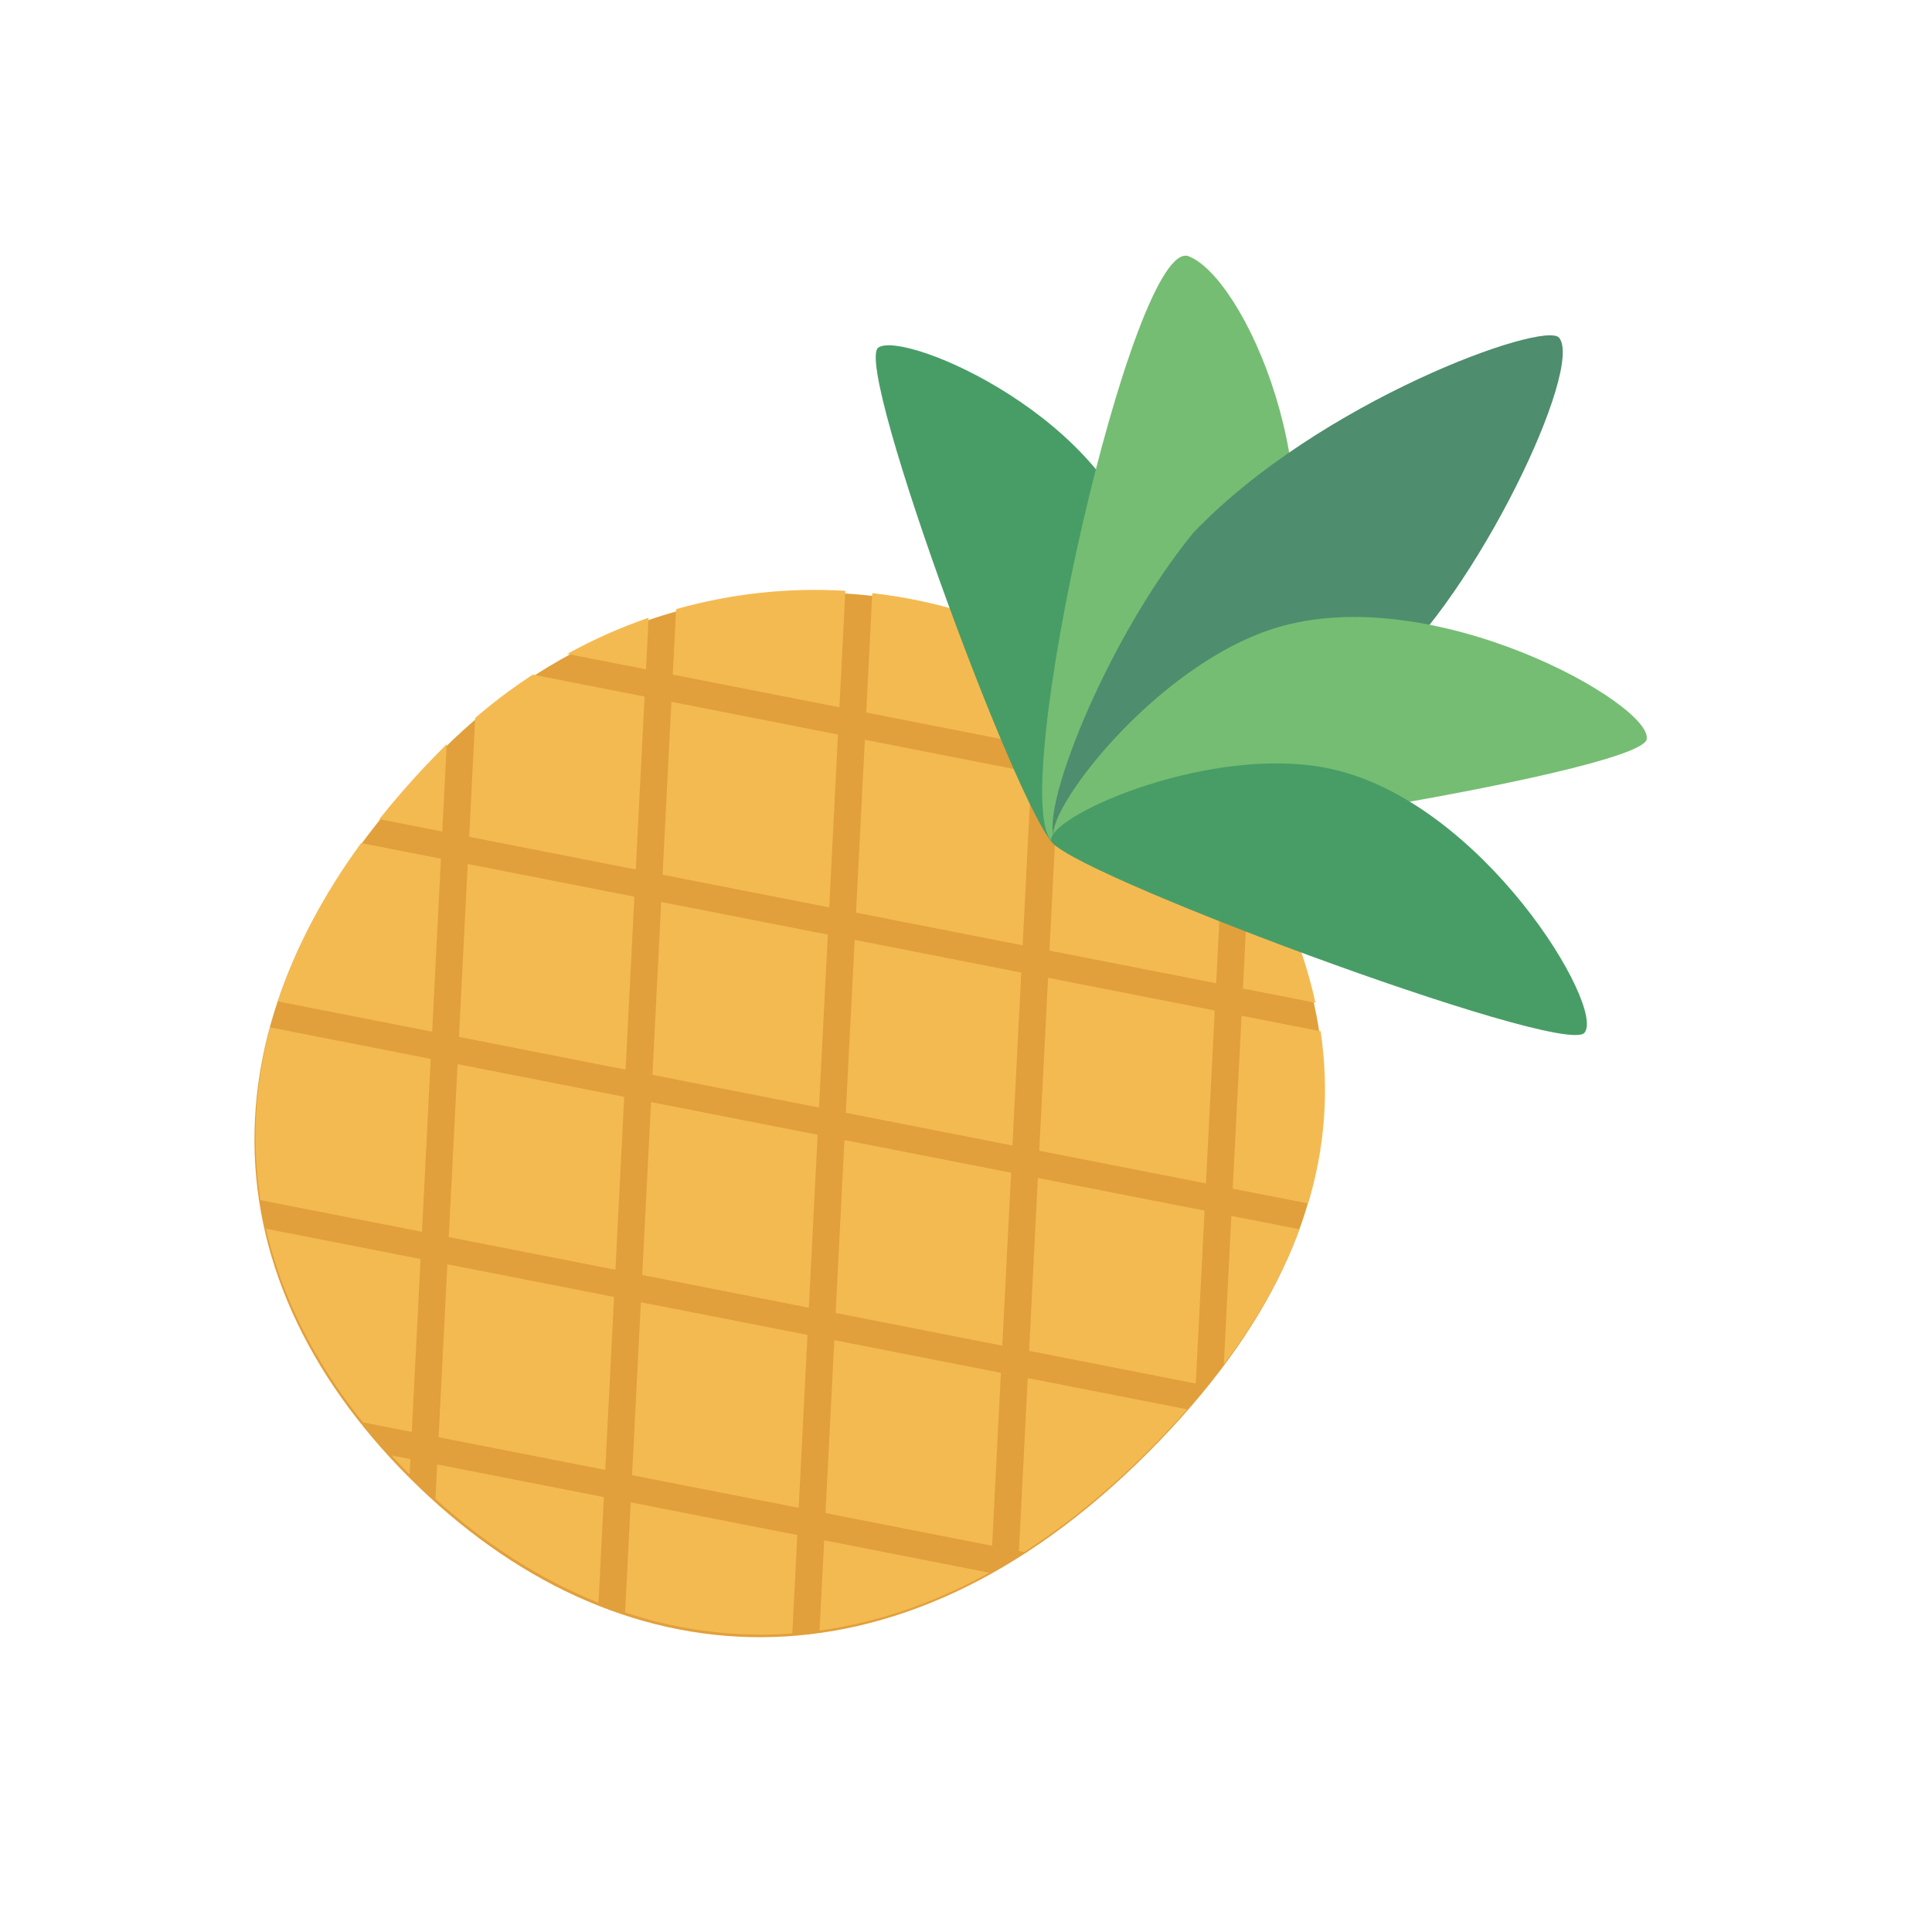 <svg width="50" height="50" viewBox="0 0 50 50" fill="none" xmlns="http://www.w3.org/2000/svg">
<path d="M29.688 37.617C23.181 44.124 15.93 43.579 10.593 38.242C5.256 32.905 4.96 25.903 11.466 19.396C16.96 13.902 25.35 14.06 30.687 19.396C35.054 25.137 36.194 31.111 29.688 37.617Z" fill="#E1A03B"/>
<path fill-rule="evenodd" clip-rule="evenodd" d="M33.854 31.145C34.066 30.441 34.198 29.742 34.256 29.048C34.322 28.255 34.293 27.469 34.178 26.689L32.131 26.288L31.903 30.763L33.854 31.145ZM33.631 31.813L31.868 31.468L31.673 35.31C32.56 34.128 33.204 32.963 33.631 31.813ZM31.21 30.627L31.437 26.152L27.124 25.306L26.896 29.781L31.21 30.627ZM26.86 30.486L31.174 31.331L30.946 35.806L26.633 34.96L26.86 30.486ZM26.598 35.665L30.724 36.474C30.41 36.831 30.073 37.189 29.714 37.549C29.396 37.866 29.077 38.167 28.757 38.451C28.543 38.64 28.328 38.822 28.113 38.997L27.921 39.152L27.739 39.294C27.606 39.397 27.473 39.497 27.339 39.594C27.186 39.705 27.034 39.812 26.882 39.916C26.765 39.996 26.648 40.073 26.531 40.149L26.504 40.166L26.37 40.14L26.598 35.665ZM25.676 40.004L25.903 35.529L21.592 34.683L21.364 39.158L25.676 40.004ZM20.67 39.022L20.897 34.547L16.586 33.702L16.358 38.177L20.67 39.022ZM16.322 38.881L20.634 39.727L20.505 42.273C19.517 42.346 18.54 42.285 17.583 42.098C17.3 42.043 17.018 41.977 16.739 41.9C16.552 41.848 16.364 41.791 16.178 41.729L16.322 38.881ZM15.664 38.041L15.892 33.565L11.578 32.72L11.351 37.195L15.664 38.041ZM11.314 37.899L15.628 38.745L15.489 41.478C14.003 40.884 12.584 39.978 11.27 38.792L11.314 37.899ZM10.656 37.058L10.884 32.584L6.883 31.799C7.286 33.555 8.137 35.241 9.394 36.811L10.656 37.058ZM10.133 37.667L10.62 37.763L10.601 38.156C10.439 37.994 10.284 37.831 10.133 37.667ZM21.329 39.863L25.604 40.702C24.14 41.508 22.665 41.998 21.21 42.199L21.329 39.863ZM26.167 30.35L25.939 34.825L21.627 33.979L21.854 29.504L26.167 30.35ZM21.16 29.368L20.933 33.843L16.621 32.997L16.849 28.522L21.16 29.368ZM16.154 28.386L15.927 32.861L11.614 32.015L11.842 27.54L16.154 28.386ZM11.147 27.404L10.92 31.879L6.74 31.059C6.595 30.128 6.573 29.181 6.682 28.223C6.742 27.681 6.845 27.136 6.99 26.589L11.147 27.404ZM26.202 29.645L21.89 28.799L22.118 24.324L26.43 25.17L26.202 29.645ZM16.885 27.817L21.196 28.663L21.424 24.188L17.112 23.343L16.885 27.817ZM16.19 27.681L11.878 26.835L12.105 22.36L16.418 23.206L16.19 27.681ZM11.184 26.7L11.411 22.224L9.345 21.819C8.351 23.182 7.639 24.554 7.19 25.916L11.184 26.7ZM32.36 21.78C33.156 23.153 33.736 24.543 34.043 25.951L32.167 25.583L32.36 21.78ZM31.701 20.972L31.474 25.447L27.16 24.601L27.388 20.127L31.701 20.972ZM26.693 19.991L26.466 24.465L22.154 23.619L22.382 19.145L26.693 19.991ZM21.687 19.009L21.46 23.483L17.148 22.638L17.376 18.163L21.687 19.009ZM16.682 18.027L16.454 22.502L12.142 21.656L12.298 18.58C12.573 18.343 12.854 18.119 13.14 17.908C13.353 17.752 13.569 17.602 13.787 17.459L16.682 18.027ZM11.561 19.258L11.446 21.52L9.816 21.2C10.01 20.956 10.213 20.712 10.425 20.469C10.758 20.087 11.113 19.706 11.492 19.328L11.561 19.258ZM31.343 20.19C31.142 19.902 30.931 19.615 30.713 19.328C29.747 18.362 28.681 17.565 27.55 16.942L27.424 19.422L31.343 20.19ZM26.729 19.286L26.866 16.589C26.361 16.347 25.846 16.137 25.322 15.961C24.855 15.804 24.382 15.674 23.904 15.57C23.694 15.524 23.484 15.484 23.273 15.448C23.042 15.409 22.808 15.377 22.575 15.35L22.418 18.44L26.729 19.286ZM21.724 18.304L21.877 15.29C20.411 15.202 18.933 15.359 17.498 15.764L17.412 17.459L21.724 18.304ZM16.718 17.322L16.785 15.987C16.066 16.235 15.362 16.546 14.68 16.923L16.718 17.322Z" fill="#F4BA52"/>
<path d="M27.371 21.906C26.665 21.883 22.049 9.455 22.733 8.994C23.417 8.532 28.838 10.875 29.56 14.519C30.112 17.306 28.077 21.93 27.371 21.906Z" fill="#489D66"/>
<path d="M27.227 21.775C26.033 20.675 29.334 6.074 30.765 6.633C32.197 7.193 34.562 12.428 33.034 16.421C31.864 19.476 28.421 22.875 27.227 21.775Z" fill="#75BD73"/>
<path d="M30.886 13.785C28.596 16.583 26.791 21.208 27.337 21.779C27.883 22.35 33.368 19.546 35.793 17.462C38.217 15.377 40.997 9.516 40.349 8.74C39.969 8.285 34.139 10.379 30.886 13.785Z" fill="#4E8D6D"/>
<path d="M27.281 21.719C27.602 22.364 42.423 20.021 42.615 19.136C42.807 18.252 37.07 14.983 32.988 16.259C29.867 17.235 26.961 21.074 27.281 21.719Z" fill="#75BD73"/>
<path d="M27.201 21.732C27.165 22.411 40.434 27.368 41.003 26.73C41.572 26.093 38.374 20.742 34.427 19.895C31.409 19.247 27.238 21.053 27.201 21.732Z" fill="#489D66"/>
</svg>

